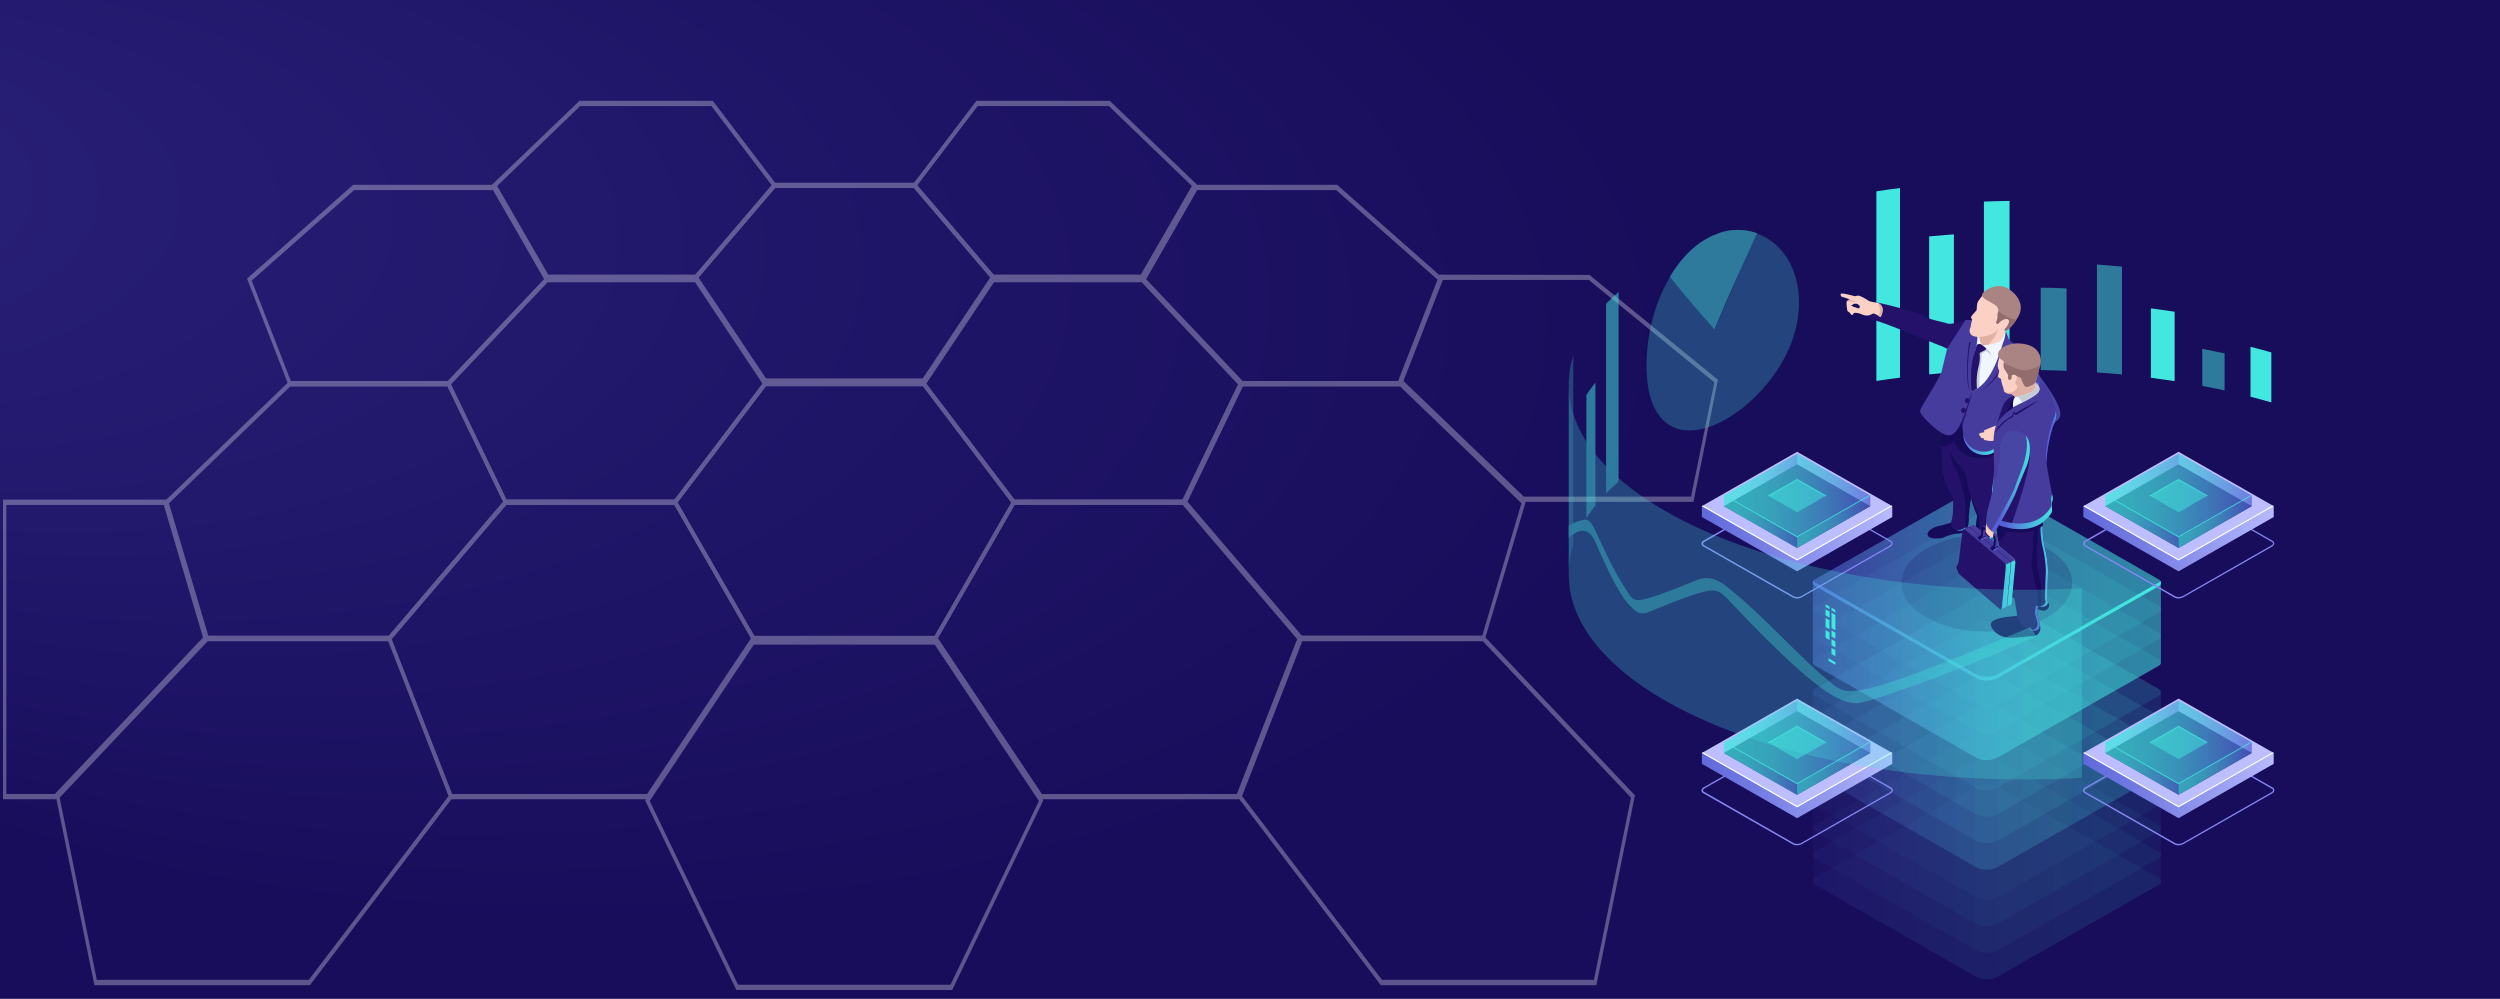 <svg xmlns="http://www.w3.org/2000/svg" xmlns:xlink="http://www.w3.org/1999/xlink" viewBox="0 0 600 239.7"><rect x="0" y="0" width="600" height="239.7" fill="#808080" stroke="none"/><defs><style>.cls-1{isolation:isolate;}.cls-2{fill:url(#Áåçûìÿííûé_ãðàäèåíò_25);}.cls-3{opacity:0.3;}.cls-3,.cls-4{mix-blend-mode:overlay;}.cls-5{fill:#fff;}.cls-6,.cls-60,.cls-7,.cls-82{fill:#42e8e0;}.cls-24,.cls-54,.cls-55,.cls-56,.cls-57,.cls-58,.cls-59,.cls-62,.cls-63,.cls-64,.cls-65,.cls-66,.cls-67,.cls-69,.cls-7,.cls-70,.cls-71,.cls-72,.cls-73,.cls-74,.cls-76,.cls-77,.cls-78,.cls-79,.cls-8,.cls-80,.cls-81{opacity:0.5;}.cls-14,.cls-19,.cls-9{opacity:0.11;}.cls-10{fill:url(#Áåçûìÿííûé_ãðàäèåíò_22);}.cls-11{fill:url(#Áåçûìÿííûé_ãðàäèåíò_22-2);}.cls-12{fill:url(#Áåçûìÿííûé_ãðàäèåíò_22-3);}.cls-13{fill:url(#Áåçûìÿííûé_ãðàäèåíò_22-4);}.cls-14{fill:url(#Áåçûìÿííûé_ãðàäèåíò_22-5);}.cls-15{fill:url(#Áåçûìÿííûé_ãðàäèåíò_22-6);}.cls-16{fill:url(#Áåçûìÿííûé_ãðàäèåíò_22-7);}.cls-17{fill:url(#Áåçûìÿííûé_ãðàäèåíò_22-8);}.cls-18{fill:url(#Áåçûìÿííûé_ãðàäèåíò_22-9);}.cls-19{fill:url(#Áåçûìÿííûé_ãðàäèåíò_22-10);}.cls-20{fill:url(#Áåçûìÿííûé_ãðàäèåíò_22-11);}.cls-21{fill:url(#Áåçûìÿííûé_ãðàäèåíò_22-12);}.cls-22{fill:url(#Áåçûìÿííûé_ãðàäèåíò_22-13);}.cls-23{fill:url(#Áåçûìÿííûé_ãðàäèåíò_22-14);}.cls-24{fill:url(#Áåçûìÿííûé_ãðàäèåíò_22-15);}.cls-25{fill:url(#Áåçûìÿííûé_ãðàäèåíò_22-17);}.cls-26{fill:#180d5b;opacity:0.2;}.cls-27{fill:#160a5b;}.cls-28{fill:#24126a;}.cls-29{fill:url(#Áåçûìÿííûé_ãðàäèåíò_22-18);}.cls-30{fill:url(#Áåçûìÿííûé_ãðàäèåíò_22-19);}.cls-31{fill:#4846a5;}.cls-32{fill:#fcd1c5;}.cls-33{fill:#453c9e;}.cls-34{fill:url(#Áåçûìÿííûé_ãðàäèåíò_22-20);}.cls-35{fill:#f0f6ff;}.cls-36{fill:#aa8383;}.cls-37{fill:#c4ccd6;}.cls-38{fill:#e2b1a6;}.cls-39{fill:#1b2b3a;}.cls-40{fill:#936d6d;}.cls-41{fill:url(#Áåçûìÿííûé_ãðàäèåíò_22-21);}.cls-42{fill:url(#Áåçûìÿííûé_ãðàäèåíò_22-22);}.cls-43{fill:url(#Áåçûìÿííûé_ãðàäèåíò_22-23);}.cls-44{fill:url(#Áåçûìÿííûé_ãðàäèåíò_22-24);}.cls-45{fill:url(#Áåçûìÿííûé_ãðàäèåíò_22-25);}.cls-46{fill:url(#Áåçûìÿííûé_ãðàäèåíò_22-26);}.cls-47{fill:#722318;}.cls-48{fill:url(#Áåçûìÿííûé_ãðàäèåíò_22-27);}.cls-49{fill:url(#Áåçûìÿííûé_ãðàäèåíò_22-28);}.cls-50{fill:#8686f2;mix-blend-mode:lighten;}.cls-51{fill:url(#Áåçûìÿííûé_ãðàäèåíò_18);}.cls-52{fill:#bcbeff;}.cls-53{fill:#0f054c;}.cls-54{fill:url(#Áåçûìÿííûé_ãðàäèåíò_254);}.cls-55{fill:url(#Áåçûìÿííûé_ãðàäèåíò_254-2);}.cls-56{fill:url(#Áåçûìÿííûé_ãðàäèåíò_254-3);}.cls-57{fill:url(#Áåçûìÿííûé_ãðàäèåíò_254-4);}.cls-58{fill:url(#Áåçûìÿííûé_ãðàäèåíò_254-5);}.cls-59{fill:url(#Áåçûìÿííûé_ãðàäèåíò_254-6);}.cls-60{opacity:0.8;}.cls-61{fill:url(#Áåçûìÿííûé_ãðàäèåíò_18-2);}.cls-62{fill:url(#Áåçûìÿííûé_ãðàäèåíò_254-7);}.cls-63{fill:url(#Áåçûìÿííûé_ãðàäèåíò_254-8);}.cls-64{fill:url(#Áåçûìÿííûé_ãðàäèåíò_254-9);}.cls-65{fill:url(#Áåçûìÿííûé_ãðàäèåíò_254-10);}.cls-66{fill:url(#Áåçûìÿííûé_ãðàäèåíò_254-11);}.cls-67{fill:url(#Áåçûìÿííûé_ãðàäèåíò_254-12);}.cls-68{fill:url(#Áåçûìÿííûé_ãðàäèåíò_18-3);}.cls-69{fill:url(#Áåçûìÿííûé_ãðàäèåíò_254-13);}.cls-70{fill:url(#Áåçûìÿííûé_ãðàäèåíò_254-14);}.cls-71{fill:url(#Áåçûìÿííûé_ãðàäèåíò_254-15);}.cls-72{fill:url(#Áåçûìÿííûé_ãðàäèåíò_254-16);}.cls-73{fill:url(#Áåçûìÿííûé_ãðàäèåíò_254-17);}.cls-74{fill:url(#Áåçûìÿííûé_ãðàäèåíò_254-18);}.cls-75{fill:url(#Áåçûìÿííûé_ãðàäèåíò_18-4);}.cls-76{fill:url(#Áåçûìÿííûé_ãðàäèåíò_254-19);}.cls-77{fill:url(#Áåçûìÿííûé_ãðàäèåíò_254-20);}.cls-78{fill:url(#Áåçûìÿííûé_ãðàäèåíò_254-21);}.cls-79{fill:url(#Áåçûìÿííûé_ãðàäèåíò_254-22);}.cls-80{fill:url(#Áåçûìÿííûé_ãðàäèåíò_254-23);}.cls-81{fill:url(#Áåçûìÿííûé_ãðàäèåíò_254-24);}.cls-82{opacity:0.5;}</style><radialGradient id="Áåçûìÿííûé_ãðàäèåíò_25" cx="141.01" cy="153" fx="-109.054" fy="64.79" r="265.17" gradientTransform="scale(1 0.53)" gradientUnits="userSpaceOnUse"><stop offset="0" stop-color="#2b237c"/><stop offset="1" stop-color="#180d5b"/></radialGradient><linearGradient id="Áåçûìÿííûé_ãðàäèåíò_22" x1="435.07" y1="211.56" x2="518.62" y2="211.56" gradientUnits="userSpaceOnUse"><stop offset="0" stop-color="#5761d7"/><stop offset="0.07" stop-color="#5472d8"/><stop offset="0.28" stop-color="#4e9cdb"/><stop offset="0.48" stop-color="#49bddd"/><stop offset="0.67" stop-color="#45d5df"/><stop offset="0.85" stop-color="#43e3e0"/><stop offset="1" stop-color="#42e8e0"/></linearGradient><linearGradient id="Áåçûìÿííûé_ãðàäèåíò_22-2" x1="435.07" y1="205.2" x2="518.62" y2="205.2" xlink:href="#Áåçûìÿííûé_ãðàäèåíò_22"/><linearGradient id="Áåçûìÿííûé_ãðàäèåíò_22-3" x1="435.07" y1="198.85" x2="518.62" y2="198.85" xlink:href="#Áåçûìÿííûé_ãðàäèåíò_22"/><linearGradient id="Áåçûìÿííûé_ãðàäèåíò_22-4" x1="435.07" y1="192.49" x2="518.62" y2="192.49" xlink:href="#Áåçûìÿííûé_ãðàäèåíò_22"/><linearGradient id="Áåçûìÿííûé_ãðàäèåíò_22-5" x1="435.07" y1="202.02" x2="518.62" y2="202.02" xlink:href="#Áåçûìÿííûé_ãðàäèåíò_22"/><linearGradient id="Áåçûìÿííûé_ãðàäèåíò_22-6" x1="435.07" y1="185.27" x2="518.62" y2="185.27" xlink:href="#Áåçûìÿííûé_ãðàäèåíò_22"/><linearGradient id="Áåçûìÿííûé_ãðàäèåíò_22-7" x1="435.07" y1="178.91" x2="518.62" y2="178.91" xlink:href="#Áåçûìÿííûé_ãðàäèåíò_22"/><linearGradient id="Áåçûìÿííûé_ãðàäèåíò_22-8" x1="435.07" y1="172.56" x2="518.62" y2="172.56" xlink:href="#Áåçûìÿííûé_ãðàäèåíò_22"/><linearGradient id="Áåçûìÿííûé_ãðàäèåíò_22-9" x1="435.07" y1="166.2" x2="518.62" y2="166.2" xlink:href="#Áåçûìÿííûé_ãðàäèåíò_22"/><linearGradient id="Áåçûìÿííûé_ãðàäèåíò_22-10" x1="435.07" y1="175.74" x2="518.62" y2="175.74" xlink:href="#Áåçûìÿííûé_ãðàäèåíò_22"/><linearGradient id="Áåçûìÿííûé_ãðàäèåíò_22-11" x1="435.07" y1="158.98" x2="518.62" y2="158.98" xlink:href="#Áåçûìÿííûé_ãðàäèåíò_22"/><linearGradient id="Áåçûìÿííûé_ãðàäèåíò_22-12" x1="435.07" y1="152.63" x2="518.62" y2="152.63" xlink:href="#Áåçûìÿííûé_ãðàäèåíò_22"/><linearGradient id="Áåçûìÿííûé_ãðàäèåíò_22-13" x1="435.07" y1="146.27" x2="518.62" y2="146.27" xlink:href="#Áåçûìÿííûé_ãðàäèåíò_22"/><linearGradient id="Áåçûìÿííûé_ãðàäèåíò_22-14" x1="435.07" y1="139.92" x2="518.62" y2="139.92" xlink:href="#Áåçûìÿííûé_ãðàäèåíò_22"/><linearGradient id="Áåçûìÿííûé_ãðàäèåíò_22-15" x1="435.07" y1="149.45" x2="518.62" y2="149.45" xlink:href="#Áåçûìÿííûé_ãðàäèåíò_22"/><linearGradient id="Áåçûìÿííûé_ãðàäèåíò_22-17" x1="435.07" y1="151.37" x2="518.62" y2="151.37" xlink:href="#Áåçûìÿííûé_ãðàäèåíò_22"/><linearGradient id="Áåçûìÿííûé_ãðàäèåíò_22-18" x1="469.28" y1="123.21" x2="472.9" y2="123.21" xlink:href="#Áåçûìÿííûé_ãðàäèåíò_22"/><linearGradient id="Áåçûìÿííûé_ãðàäèåíò_22-19" x1="471.13" y1="115.35" x2="480.18" y2="115.35" xlink:href="#Áåçûìÿííûé_ãðàäèåíò_22"/><linearGradient id="Áåçûìÿííûé_ãðàäèåíò_22-20" x1="471.17" y1="106.53" x2="480.98" y2="106.53" xlink:href="#Áåçûìÿííûé_ãðàäèåíò_22"/><linearGradient id="Áåçûìÿííûé_ãðàäèåíò_22-21" x1="487.77" y1="197.92" x2="493.71" y2="197.92" gradientTransform="matrix(1, -0.09, 0.09, 1, -17.45, -16.03)" xlink:href="#Áåçûìÿííûé_ãðàäèåíò_22"/><linearGradient id="Áåçûìÿííûé_ãðàäèåíò_22-22" x1="494.59" y1="152.04" x2="495.43" y2="152.04" gradientTransform="matrix(1, -0.09, 0.09, 1, -17.45, -16.03)" xlink:href="#Áåçûìÿííûé_ãðàäèåíò_22"/><linearGradient id="Áåçûìÿííûé_ãðàäèåíò_22-23" x1="482.01" y1="181.52" x2="496.3" y2="181.52" gradientTransform="matrix(1, -0.09, 0.09, 1, -17.45, -16.03)" xlink:href="#Áåçûìÿííûé_ãðàäèåíò_22"/><linearGradient id="Áåçûìÿííûé_ãðàäèåíò_22-24" x1="495.55" y1="164.8" x2="498.92" y2="164.8" gradientTransform="matrix(1, -0.09, 0.09, 1, -17.45, -16.03)" xlink:href="#Áåçûìÿííûé_ãðàäèåíò_22"/><linearGradient id="Áåçûìÿííûé_ãðàäèåíò_22-25" x1="474.48" y1="194.73" x2="486.04" y2="194.73" gradientTransform="matrix(1, -0.09, 0.09, 1, -17.45, -16.03)" xlink:href="#Áåçûìÿííûé_ãðàäèåíò_22"/><linearGradient id="Áåçûìÿííûé_ãðàäèåíò_22-26" x1="480.97" y1="190.6" x2="482.44" y2="190.6" gradientTransform="matrix(1, -0.09, 0.09, 1, -17.45, -16.03)" xlink:href="#Áåçûìÿííûé_ãðàäèåíò_22"/><linearGradient id="Áåçûìÿííûé_ãðàäèåíò_22-27" x1="478.18" y1="187.84" x2="479.65" y2="187.84" gradientTransform="matrix(1, -0.09, 0.09, 1, -17.45, -16.03)" xlink:href="#Áåçûìÿííûé_ãðàäèåíò_22"/><linearGradient id="Áåçûìÿííûé_ãðàäèåíò_22-28" x1="481" y1="175.26" x2="491.91" y2="175.26" gradientTransform="matrix(1, -0.09, 0.09, 1, -17.45, -16.03)" xlink:href="#Áåçûìÿííûé_ãðàäèåíò_22"/><linearGradient id="Áåçûìÿííûé_ãðàäèåíò_18" x1="397.16" y1="129.29" x2="455.7" y2="129.29" gradientUnits="userSpaceOnUse"><stop offset="0" stop-color="#5761d7"/><stop offset="0.16" stop-color="#5e67da"/><stop offset="0.41" stop-color="#727ae2"/><stop offset="0.69" stop-color="#9297ee"/><stop offset="1" stop-color="#bcbeff"/></linearGradient><linearGradient id="Áåçûìÿííûé_ãðàäèåíò_254" x1="413.73" y1="121.47" x2="448.86" y2="121.47" gradientUnits="userSpaceOnUse"><stop offset="0" stop-color="#42e8e0"/><stop offset="0.15" stop-color="#43e3e0"/><stop offset="0.33" stop-color="#45d5df"/><stop offset="0.52" stop-color="#49bddd"/><stop offset="0.72" stop-color="#4e9cdb"/><stop offset="0.93" stop-color="#5472d8"/><stop offset="1" stop-color="#5761d7"/></linearGradient><linearGradient id="Áåçûìÿííûé_ãðàäèåíò_254-2" x1="431.3" y1="115.19" x2="448.86" y2="115.19" xlink:href="#Áåçûìÿííûé_ãðàäèåíò_254"/><linearGradient id="Áåçûìÿííûé_ãðàäèåíò_254-3" x1="413.73" y1="115.19" x2="431.3" y2="115.19" xlink:href="#Áåçûìÿííûé_ãðàäèåíò_254"/><linearGradient id="Áåçûìÿííûé_ãðàäèåíò_254-4" x1="413.73" y1="118.94" x2="448.86" y2="118.94" xlink:href="#Áåçûìÿííûé_ãðàäèåíò_254"/><linearGradient id="Áåçûìÿííûé_ãðàäèåíò_254-5" x1="431.3" y1="125.22" x2="448.86" y2="125.22" xlink:href="#Áåçûìÿííûé_ãðàäèåíò_254"/><linearGradient id="Áåçûìÿííûé_ãðàäèåíò_254-6" x1="413.73" y1="125.22" x2="431.3" y2="125.22" xlink:href="#Áåçûìÿííûé_ãðàäèåíò_254"/><linearGradient id="Áåçûìÿííûé_ãðàäèåíò_18-2" x1="397.16" y1="188.53" x2="455.7" y2="188.53" xlink:href="#Áåçûìÿííûé_ãðàäèåíò_18"/><linearGradient id="Áåçûìÿííûé_ãðàäèåíò_254-7" x1="413.73" y1="180.71" x2="448.86" y2="180.71" xlink:href="#Áåçûìÿííûé_ãðàäèåíò_254"/><linearGradient id="Áåçûìÿííûé_ãðàäèåíò_254-8" x1="431.3" y1="174.43" x2="448.86" y2="174.43" xlink:href="#Áåçûìÿííûé_ãðàäèåíò_254"/><linearGradient id="Áåçûìÿííûé_ãðàäèåíò_254-9" x1="413.73" y1="174.43" x2="431.3" y2="174.43" xlink:href="#Áåçûìÿííûé_ãðàäèåíò_254"/><linearGradient id="Áåçûìÿííûé_ãðàäèåíò_254-10" x1="413.73" y1="178.18" x2="448.86" y2="178.18" xlink:href="#Áåçûìÿííûé_ãðàäèåíò_254"/><linearGradient id="Áåçûìÿííûé_ãðàäèåíò_254-11" x1="431.3" y1="184.46" x2="448.86" y2="184.46" xlink:href="#Áåçûìÿííûé_ãðàäèåíò_254"/><linearGradient id="Áåçûìÿííûé_ãðàäèåíò_254-12" x1="413.73" y1="184.46" x2="431.3" y2="184.46" xlink:href="#Áåçûìÿííûé_ãðàäèåíò_254"/><linearGradient id="Áåçûìÿííûé_ãðàäèåíò_18-3" x1="488.72" y1="129.29" x2="547.26" y2="129.29" xlink:href="#Áåçûìÿííûé_ãðàäèåíò_18"/><linearGradient id="Áåçûìÿííûé_ãðàäèåíò_254-13" x1="505.28" y1="121.47" x2="540.42" y2="121.47" xlink:href="#Áåçûìÿííûé_ãðàäèåíò_254"/><linearGradient id="Áåçûìÿííûé_ãðàäèåíò_254-14" x1="522.85" y1="115.19" x2="540.42" y2="115.19" xlink:href="#Áåçûìÿííûé_ãðàäèåíò_254"/><linearGradient id="Áåçûìÿííûé_ãðàäèåíò_254-15" x1="505.28" y1="115.19" x2="522.85" y2="115.19" xlink:href="#Áåçûìÿííûé_ãðàäèåíò_254"/><linearGradient id="Áåçûìÿííûé_ãðàäèåíò_254-16" x1="505.28" y1="118.94" x2="540.42" y2="118.94" xlink:href="#Áåçûìÿííûé_ãðàäèåíò_254"/><linearGradient id="Áåçûìÿííûé_ãðàäèåíò_254-17" x1="522.85" y1="125.22" x2="540.42" y2="125.22" xlink:href="#Áåçûìÿííûé_ãðàäèåíò_254"/><linearGradient id="Áåçûìÿííûé_ãðàäèåíò_254-18" x1="505.28" y1="125.22" x2="522.85" y2="125.22" xlink:href="#Áåçûìÿííûé_ãðàäèåíò_254"/><linearGradient id="Áåçûìÿííûé_ãðàäèåíò_18-4" x1="488.72" y1="188.53" x2="547.26" y2="188.53" xlink:href="#Áåçûìÿííûé_ãðàäèåíò_18"/><linearGradient id="Áåçûìÿííûé_ãðàäèåíò_254-19" x1="505.28" y1="180.71" x2="540.42" y2="180.71" xlink:href="#Áåçûìÿííûé_ãðàäèåíò_254"/><linearGradient id="Áåçûìÿííûé_ãðàäèåíò_254-20" x1="522.85" y1="174.43" x2="540.42" y2="174.43" xlink:href="#Áåçûìÿííûé_ãðàäèåíò_254"/><linearGradient id="Áåçûìÿííûé_ãðàäèåíò_254-21" x1="505.28" y1="174.43" x2="522.85" y2="174.43" xlink:href="#Áåçûìÿííûé_ãðàäèåíò_254"/><linearGradient id="Áåçûìÿííûé_ãðàäèåíò_254-22" x1="505.28" y1="178.18" x2="540.42" y2="178.18" xlink:href="#Áåçûìÿííûé_ãðàäèåíò_254"/><linearGradient id="Áåçûìÿííûé_ãðàäèåíò_254-23" x1="522.85" y1="184.46" x2="540.42" y2="184.46" xlink:href="#Áåçûìÿííûé_ãðàäèåíò_254"/><linearGradient id="Áåçûìÿííûé_ãðàäèåíò_254-24" x1="505.28" y1="184.46" x2="522.85" y2="184.46" xlink:href="#Áåçûìÿííûé_ãðàäèåíò_254"/></defs><title>Asset 2</title><g class="cls-1"><g id="Layer_2" data-name="Layer 2"><g id="Ñëîé_1" data-name="Ñëîé 1"><rect class="cls-2" width="600" height="239.7"/><g class="cls-3"><g class="cls-4"><path class="cls-5" d="M13.41,191.83H.72V119.9h39.1l9.92,33.56ZM1.52,190.56H13.16L48.72,153,39.3,121.18H1.52Z"/></g><g class="cls-4"><path class="cls-5" d="M93.52,153.87h-44l-10-33.58L69.47,91.45h38.3l14.08,29.22-.33.38ZM50,152.6H93.26l27.46-32.19L107.37,92.72H69.69L40.55,120.79Z"/></g><g class="cls-4"><path class="cls-5" d="M74.39,236.44H22.65l-.09-.44-9.2-45.07L49.62,152.6h44l15.08,38.73-.26.35Zm-51.15-1.27H74.1l33.55-44.11L93.16,153.87H49.86L14.31,191.45Z"/></g><g class="cls-4"><path class="cls-5" d="M155.62,191.83H108.06L93,153.07l.3-.35,28-32.82h40.94l.12.21,19.06,33.16Zm-47.11-1.27H155.3l24.94-37.36-18.41-32H121.52L94,153.4Z"/></g><g class="cls-4"><path class="cls-5" d="M224.64,153.87h-44l-.11-.21-19.08-33.18.32-.43,21.75-28.6h38.28l22.06,29ZM181,152.6h43.3l18.4-32-21.2-27.88H183.8L162.6,120.6Z"/></g><g class="cls-4"><path class="cls-5" d="M228.53,237.6H176.72l-21.88-45.5.26-.39,25.51-38.27h44l.12.17,25.65,38.49Zm-51.41-1.27h51l21.22-44.09-25-37.53H180.93l-25,37.53Z"/></g><g class="cls-4"><path class="cls-5" d="M221.77,92.09H183.52L166.4,66.48l19.33-22.63h33.85l.1.13,19.22,22.5Zm-37.93-1.27h37.61l16.2-24.22L219.31,45.12H186L167.65,66.6Z"/></g><g class="cls-4"><path class="cls-5" d="M284.17,121.18h-41L221.11,92.12l17.13-25.66h35.95l.11.11,24,25.36Zm-40.68-1.28h40.28l13.35-27.66L274,67.74H238.56L222.32,92.06Z"/></g><g class="cls-4"><path class="cls-5" d="M274.15,67.18H238.21L218.86,44.52l15.48-20.33h32l.1.09L287.3,44.34Zm-35.67-1.27h35.31l12.26-21.28L266.13,25.46h-31.5l-14.47,19Z"/></g><g class="cls-4"><path class="cls-5" d="M297.29,191.83H249.73L224,153.27l19.18-33.37h40.94l28.28,33.17Zm-47.24-1.27h46.79l14.48-37.16-27.48-32.22H243.53l-18.42,32Z"/></g><g class="cls-4"><path class="cls-5" d="M356.24,153.87h-44l-.11-.12-28.24-33.08,14.06-29.22h38.3l.1.09,29.87,28.75Zm-43.77-1.27h43.26l9.42-31.81L336,92.72H298.31L285,120.41Z"/></g><g class="cls-4"><path class="cls-5" d="M406.43,120.45h-41l-.1-.09-29.86-28.7,10-25.75,36,.07,30.84,25.16-.11.51Zm-40.73-1.27h40.15l5.59-27.41L381.3,67.18H346l-9.37,24.06Z"/></g><g class="cls-4"><path class="cls-5" d="M336.33,92.72H298l-.1-.1-24-25.4L287,44.35h33.91l25.49,22.52Zm-38.09-1.27h37.64l9.37-24.12L320.68,45.62H287.33L275.07,67Z"/></g><g class="cls-4"><path class="cls-5" d="M383.13,236.44H331.39l-.11-.15-34.23-45,15.06-38.73h44l.1.11,36.18,38.22Zm-51.45-1.27h50.86l8.9-43.72-35.58-37.58h-43.3L298.1,191.06Z"/></g><g class="cls-4"><path class="cls-5" d="M167.15,67.18H131.22L118.07,44.34l21-20.15h32l15.47,20.33Zm-35.58-1.27h35.32l18.32-21.45-14.47-19h-31.5L119.32,44.63Z"/></g><g class="cls-4"><path class="cls-5" d="M162.16,121.18h-41l-14.1-29.25,24.08-25.47h36l17.12,25.66Zm-40.58-1.28h40.28L183,92.06,166.81,67.74H131.42l-23.17,24.5Z"/></g><g class="cls-4"><path class="cls-5" d="M107.69,92.72H69.36L59.29,66.87,84.76,44.35h33.91l.12.21,13,22.66ZM69.81,91.45h37.64L130.59,67,118.32,45.62H85L60.41,67.33Z"/></g></g><path class="cls-6" d="M540.12,83.23q2.55.64,5,1.35v12q-2.45-.72-5-1.36v-12Z"/><path class="cls-7" d="M528.54,83.73q2.72.51,5.36,1.09V93.7c-1.76-.38-3.55-.75-5.36-1.09V83.73Z"/><path class="cls-6" d="M516.22,74c1.92.25,3.81.52,5.69.81V91.47c-1.88-.29-3.77-.56-5.69-.81V74Z"/><path class="cls-7" d="M503.27,63.49q3,.21,6,.5V89.87c-2-.19-4-.35-6-.5V63.49Z"/><path class="cls-7" d="M489.77,69.05q3.14,0,6.21.17V89q-3.08-.14-6.21-.18V69.05Z"/><path class="cls-6" d="M476.14,48.38q3.06-.12,6.15-.17V88.79q-3.09,0-6.15.17V48.38Z"/><path class="cls-6" d="M463,56.73c2-.18,3.94-.35,5.93-.49V89.36q-3,.21-5.93.49V56.73Z"/><path class="cls-6" d="M450.33,45.92c1.87-.29,3.76-.55,5.67-.8V90.63c-1.91.25-3.8.51-5.67.8V45.92Z"/><g class="cls-8"><g class="cls-9"><path class="cls-10" d="M480.07,189a6.47,6.47,0,0,0-6.4,0l-38.15,21.73a.88.88,0,0,0,0,1.54l38.47,22a5.7,5.7,0,0,0,5.65,0l38.53-21.94a.88.88,0,0,0,0-1.54Z"/></g><g class="cls-9"><path class="cls-11" d="M480.07,182.64a6.49,6.49,0,0,0-6.4,0l-38.15,21.73a.89.89,0,0,0,0,1.55l38.47,22a5.75,5.75,0,0,0,5.65,0l38.53-21.94a.89.89,0,0,0,0-1.55Z"/></g><g class="cls-9"><path class="cls-12" d="M480.07,176.28a6.47,6.47,0,0,0-6.4,0L435.52,198a.88.88,0,0,0,0,1.54l38.47,22a5.7,5.7,0,0,0,5.65,0l38.53-21.94a.88.88,0,0,0,0-1.54Z"/></g><g class="cls-9"><path class="cls-13" d="M480.07,169.93a6.47,6.47,0,0,0-6.4,0l-38.15,21.72a.89.89,0,0,0,0,1.55l38.47,22a5.75,5.75,0,0,0,5.65,0l38.53-21.94a.89.89,0,0,0,0-1.55Z"/></g><path class="cls-14" d="M518.17,191.67l-38.1-21.74a6.47,6.47,0,0,0-6.4,0l-38.15,21.72a.88.88,0,0,0-.45.77v19.07a.88.88,0,0,0,.45.77l38.47,22a5.7,5.7,0,0,0,5.65,0l38.53-21.94a.88.88,0,0,0,.45-.77V192.45h0A.9.9,0,0,0,518.17,191.67Z"/></g><g class="cls-9"><path class="cls-15" d="M480.07,162.7a6.47,6.47,0,0,0-6.4,0l-38.15,21.73a.88.88,0,0,0,0,1.54l38.47,22a5.7,5.7,0,0,0,5.65,0L518.17,186a.88.88,0,0,0,0-1.54Z"/></g><g class="cls-9"><path class="cls-16" d="M480.07,156.35a6.47,6.47,0,0,0-6.4,0l-38.15,21.72a.89.89,0,0,0,0,1.55l38.47,22a5.7,5.7,0,0,0,5.65,0l38.53-21.94a.88.88,0,0,0,0-1.54Z"/></g><g class="cls-9"><path class="cls-17" d="M480.07,150a6.47,6.47,0,0,0-6.4,0l-38.15,21.73a.88.88,0,0,0,0,1.54l38.47,22a5.7,5.7,0,0,0,5.65,0l38.53-21.94a.88.88,0,0,0,0-1.54Z"/></g><g class="cls-9"><path class="cls-18" d="M480.07,143.64a6.47,6.47,0,0,0-6.4,0l-38.15,21.73a.88.88,0,0,0,0,1.54l38.47,22a5.7,5.7,0,0,0,5.65,0l38.53-21.94a.88.88,0,0,0,0-1.54Z"/></g><path class="cls-19" d="M518.17,165.39l-38.1-21.75a6.47,6.47,0,0,0-6.4,0l-38.15,21.73a.88.88,0,0,0-.45.77V185.2a.88.88,0,0,0,.45.77l38.47,22a5.7,5.7,0,0,0,5.65,0L518.17,186a.88.88,0,0,0,.45-.77V166.16h0A.88.88,0,0,0,518.17,165.39Z"/><g class="cls-9"><path class="cls-20" d="M480.07,136.42a6.47,6.47,0,0,0-6.4,0l-38.15,21.73a.88.88,0,0,0,0,1.54l38.47,22a5.7,5.7,0,0,0,5.65,0l38.53-21.94a.88.88,0,0,0,0-1.54Z"/></g><g class="cls-9"><path class="cls-21" d="M480.07,130.06a6.47,6.47,0,0,0-6.4,0l-38.15,21.73a.88.88,0,0,0,0,1.54l38.47,22a5.7,5.7,0,0,0,5.65,0l38.53-21.94a.88.88,0,0,0,0-1.54Z"/></g><g class="cls-9"><path class="cls-22" d="M480.07,123.71a6.49,6.49,0,0,0-6.4,0l-38.15,21.73a.88.88,0,0,0,0,1.54l38.47,22a5.7,5.7,0,0,0,5.65,0L518.17,147a.89.89,0,0,0,0-1.55Z"/></g><g class="cls-9"><path class="cls-23" d="M480.07,117.35a6.47,6.47,0,0,0-6.4,0l-38.15,21.73a.88.88,0,0,0,0,1.54l38.47,22a5.7,5.7,0,0,0,5.65,0l38.53-21.94a.88.88,0,0,0,0-1.54Z"/></g><path class="cls-24" d="M518.17,139.1l-38.1-21.75a6.47,6.47,0,0,0-6.4,0l-38.15,21.73a.88.88,0,0,0-.45.77v19.06a.88.88,0,0,0,.45.77l38.47,22a5.7,5.7,0,0,0,5.65,0l38.53-21.94a.88.88,0,0,0,.45-.77V139.87h0A.88.88,0,0,0,518.17,139.1Z"/><g class="cls-9"><path class="cls-23" d="M480.07,117.35a6.47,6.47,0,0,0-6.4,0l-38.15,21.73a.88.88,0,0,0,0,1.54l38.47,22a5.7,5.7,0,0,0,5.65,0l38.53-21.94a.88.88,0,0,0,0-1.54Z"/></g><path class="cls-25" d="M518.17,139.76,479.64,161.7a5.7,5.7,0,0,1-5.65,0l-38.47-22a.81.81,0,0,1-.33-.33.89.89,0,0,0,.33,1.21l38.47,22a5.7,5.7,0,0,0,5.65,0l38.53-21.94a.89.89,0,0,0,.33-1.21A1,1,0,0,1,518.17,139.76Z"/><polygon class="cls-6" points="439.56 146.48 440.5 147.02 440.5 146.39 439.56 145.85 439.56 146.48"/><polygon class="cls-6" points="439.56 150.73 440.5 151.27 440.5 147.59 439.56 147.05 439.56 150.73"/><polygon class="cls-6" points="439.56 152.76 440.5 153.3 440.5 151.84 439.56 151.3 439.56 152.76"/><polygon class="cls-6" points="439.56 154.86 440.5 155.41 440.5 153.95 439.56 153.41 439.56 154.86"/><polygon class="cls-6" points="438.14 147.7 439.09 148.24 439.09 146.78 438.14 146.24 438.14 147.7"/><polygon class="cls-6" points="438.14 150.49 439.09 151.03 439.09 148.89 438.14 148.35 438.14 150.49"/><polygon class="cls-6" points="438.14 153.06 439.09 153.6 439.09 151.76 438.14 151.22 438.14 153.06"/><polygon class="cls-6" points="439.56 156.97 440.5 157.51 440.5 156.05 439.56 155.51 439.56 156.97"/><polygon class="cls-6" points="438.14 145.67 439.09 146.21 439.09 145.58 438.14 145.04 438.14 145.67"/><polygon class="cls-6" points="438.85 158.61 440.5 159.56 440.5 158.94 438.85 158 438.85 158.61"/><ellipse class="cls-26" cx="476.84" cy="139.92" rx="20.48" ry="11.69"/><path class="cls-27" d="M477,130.28l0,.18.05-.12a2.54,2.54,0,0,1,0,1.42,11,11,0,0,1-1.1,1.71c-.5.66-1.31,2-1.53,2.29a5.26,5.26,0,0,1-3,1.45c-1.55.15-1.94-.72-1.82-1.2a10.6,10.6,0,0,1,1.87-2.75,13.34,13.34,0,0,0,1.6-2.34Z"/><path class="cls-27" d="M472.3,126.13a7.1,7.1,0,0,1-.05,1.38c-.11.41-2.38.53-3.19.64a11.72,11.72,0,0,0-2.65.88c-.44.21-3.39.52-3.75-.55s1.48-2,2.72-2.26,3.29-.91,3.29-.91Z"/><path class="cls-28" d="M480.18,106.71a27,27,0,0,1-.85,6.54,25.23,25.23,0,0,0-.81,6.46s1,4.29.11,7.23a11,11,0,0,1-1.57,3.75,2.58,2.58,0,0,1-3.95.23,34.93,34.93,0,0,0,1.41-7.23,21.89,21.89,0,0,1-1.5-4.46s-.32,3.34-.51,4.69a5.86,5.86,0,0,1-.34,2.78c-.53.8-2.94,1-3.71-.35s.64-.72.21-7.12a14.49,14.49,0,0,1-2.53-7.76c-.32-5-.29-7,0-8s5.2-4.51,5.2-4.51l2.77,3.5Z"/><path class="cls-29" d="M472.9,120.47a14.25,14.25,0,0,1-.34-1.4s-.32,3.34-.51,4.69a5.86,5.86,0,0,1-.34,2.78,2.49,2.49,0,0,1-2.43.56,2.6,2.6,0,0,0,2.89-.4,5.86,5.86,0,0,0,.34-2.78C472.63,123.1,472.79,121.56,472.9,120.47Z"/><path class="cls-30" d="M480.18,106.71l-6.07-4.26L471.34,99l-.21.16,2.52,3.18,6.07,4.26a27,27,0,0,1-.85,6.54,25.57,25.57,0,0,0-.82,6.46s1,4.29.12,7.22a10.86,10.86,0,0,1-1.58,3.76,2.71,2.71,0,0,1-2.58,1,2.61,2.61,0,0,0,3.05-.83,11,11,0,0,0,1.57-3.75c.86-2.94-.11-7.23-.11-7.23a25.23,25.23,0,0,1,.81-6.46A27,27,0,0,0,480.18,106.71Z"/><path class="cls-27" d="M469.24,112.32c-.8-.95-1.25-3.92-1.25-3.92a14.17,14.17,0,0,0,2.14,3.23,5.94,5.94,0,0,1,1.83,3.13c.16.95,1.06,4.47,1.06,4.47s-.32,3.34-.51,4.69a5.86,5.86,0,0,1-.34,2.78,1.22,1.22,0,0,1-.52.41s.13-4.42,0-6.28S470,113.27,469.24,112.32Z"/><path class="cls-31" d="M487.56,86.42s2.12,4.1,2.34,4.41,4.18,5.32,4.56,8.21a2.07,2.07,0,0,1-1.07,2.1c-1.36,1-8.25,5.32-8.68,5.38a4.14,4.14,0,0,1-3-3.84s5.4-2.49,6.57-3.73a37.27,37.27,0,0,0-3.13-4.52,2.37,2.37,0,0,1-.49-1.29,7,7,0,0,1,2.3-6.15Z"/><path class="cls-28" d="M471.72,76.83s-3.28,1.2-4.4.79-3.87-.76-5.76-1.8-10.13-3.15-11.35-3.23c0,0,0,0,.18.14a1.52,1.52,0,0,1,1.28,1.1,3,3,0,0,1-.42,2.17c-.14.08-.22-.26-1-.62a3.19,3.19,0,0,0-1.28-.33l-.3.37-.18.28a1.85,1.85,0,0,0,1.45,1.22c1.05.08,7.83,2.88,8.26,3s6.12,2.55,7.19,2.93a12.76,12.76,0,0,1,1.9.86s3.32-2.19,3.43-2.19S471.72,76.83,471.72,76.83Z"/><path class="cls-32" d="M442.07,71.23c.13,0,1.85.6,1.85.6s-.68.35-.75.65a10.16,10.16,0,0,0,.21,2.13,2.06,2.06,0,0,0,.52.4c.11.07.37.66.62.58a.56.56,0,0,0,.32-.37l.25-.14a4.5,4.5,0,0,1,1.69.34,2.91,2.91,0,0,0,1.71.28,8.93,8.93,0,0,0,1.06-.46,2.73,2.73,0,0,1,.66.18c.23.12,1,.62,1.09.66s1.64-2.93-1.09-3.49a6.81,6.81,0,0,1-1.63-.33,12.75,12.75,0,0,0-2.39-1.3,3.2,3.2,0,0,0-1,.14s-3.09-.87-3.35-.6S441.93,71.2,442.07,71.23Zm2.23,2a.83.83,0,0,0,.63-.37.41.41,0,0,0,.47,0s.43.13.43.13l.43.34c.24.17-.08.68-.08.68a1.54,1.54,0,0,1-.73-.2,3.93,3.93,0,0,0-.59-.15A3.47,3.47,0,0,1,444.3,73.26Z"/><path class="cls-27" d="M466.14,103.46c.28-1,5.2-4.51,5.2-4.51l1.38,1.74,1.18,4.55,6.28,1.93h0s-.34,3.11-5.45,2.75-5.72-4.28-5.72-4.28-.56,1.28-3.08,1.62A13.63,13.63,0,0,1,466.14,103.46Z"/><path class="cls-33" d="M481.34,79.38l.87,2.19s4.16,3.56,5.35,4.85a24.82,24.82,0,0,0-2.44,8,27.35,27.35,0,0,0-2.48,2.24,41,41,0,0,0-2.49,5c-.47,1.08.83,4.32.83,4.32s-1.77,3.23-4.62,3.13a5.09,5.09,0,0,1-5.15-4.88,16.57,16.57,0,0,1-.25-3.5s-1.28,3.75-3.23,3.75-5-3.26-5-3.26-2.08-1.87-1.89-2.71,4.9-8.14,5.16-9.34,1.31-5.51,1.31-5.51l4.43-6.89,2.7.13Z"/><path class="cls-34" d="M476.24,108.4a5,5,0,0,1-5.07-4.51c0,.13,0,.26,0,.4a5.09,5.09,0,0,0,5.15,4.88c2.85.1,4.62-3.13,4.62-3.13l-.22-.6C480.35,106.11,478.7,108.49,476.24,108.4Z"/><path class="cls-35" d="M481.34,79.38a7.51,7.51,0,0,1-.5,2.6c-.52,1.3-2.23,8.61-6.1,11.11l-1.49.93V89.37a17.6,17.6,0,0,1,.69-4.68,13.3,13.3,0,0,0,.64-4s1.09-.3,1.09-.28S481.34,79.38,481.34,79.38Z"/><path class="cls-32" d="M476.57,82.78s-.68.27-1-.17a3.18,3.18,0,0,1-.52-1.75s-1.83.09-2.19-.86a1.54,1.54,0,0,1,.09-1.49,7.07,7.07,0,0,1,.35-1.63l0-.25s-.37-.31-.2-.64,1.17-1.37,1.27-1.54,0-1.46.36-2.1a14.75,14.75,0,0,1,1.15-1.52s3.9-3,7,0-1.56,8.55-1.56,8.55a5.18,5.18,0,0,1-1.26,2.5C479.18,82.59,476.57,82.78,476.57,82.78Z"/><path class="cls-36" d="M479.43,75.44a.7.7,0,0,1,.05-.32,1.6,1.6,0,0,0-.63-1.9c-1.18-.84-3.24-1.6-3.18-2.44S479,67.84,481.41,69s4.67,4,3,6.94-3.1,3.48-3.1,3.48-.49-.1,0-.6,1.24-1.75.58-2.15-1.82.46-2,.65a1.56,1.56,0,0,0-.17.25.33.33,0,0,1-.42.13l-.05,0a.32.32,0,0,1-.17-.4l.29-.77a1.13,1.13,0,0,0,.06-.36Z"/><path class="cls-37" d="M476.67,83.62a4.56,4.56,0,0,1,1.38,1.78,6.33,6.33,0,0,0-1.45-1.14s-1,.48-1,.79a20.52,20.52,0,0,1-.33,3.24,35.59,35.59,0,0,0-.21,4.6l-.65.43-.31-1.58.12-3.35.6-3a12.07,12.07,0,0,1,.16-1.22C475,84.06,476.67,83.62,476.67,83.62Z"/><path class="cls-28" d="M476.67,83.62s-1-1-1.49-1.07a.85.85,0,0,0-.78.31c0,.06-.48,1.69-.48,1.69a20.12,20.12,0,0,0-.84,6.18,19.1,19.1,0,0,0,.17,3.29l1.23-.77a15.24,15.24,0,0,1,.34-5.13c.67-2.75.08-3.16.4-3.45S476.83,84,476.67,83.62Z"/><path class="cls-28" d="M482.64,96.67a40.3,40.3,0,0,0-2.46,5,1.48,1.48,0,0,0-.13.67l-.19.12-.62-.6s.56-2,1.45-4.46,4.43-3,4.43-3A27.35,27.35,0,0,0,482.64,96.67Z"/><path class="cls-32" d="M481.68,102.77a11.37,11.37,0,0,0-1.33-1.65s.08.41-.5.67-3.59,1.4-3.69,1.54,0,.3.2.34a4,4,0,0,1-.88.2c-.26,0-.6.32-.43.6s.32.25.32.25-.08.3.11.37a2.74,2.74,0,0,0,.63.08s-.09.31.16.43a9.54,9.54,0,0,0,1.47.25s1-.1,1.23-.1a15.91,15.91,0,0,0,2,.22,17.33,17.33,0,0,0,2.45-.79C483.64,105.08,481.68,102.77,481.68,102.77Z"/><path class="cls-28" d="M482.4,82.29l-.12,2-1.08.33.72.58s-2.9,6.54-6.61,8.6c0,0,3.54-1.24,6.89-8.54l-.46-.53.74-.32Z"/><path class="cls-28" d="M472.92,82.08s-1.32,6.66-.2,11.68c0,0-1.35-2.41-.13-11.68Z"/><path class="cls-38" d="M443.25,72.34a2.26,2.26,0,0,1,.67-.51s1.4.56,1.64.68C445.56,72.51,444.13,72.36,443.25,72.34Z"/><path class="cls-38" d="M451.3,76.08a5.8,5.8,0,0,1-.52-.31h0c.93-1.24-.09-3-.09-3C452.75,73.53,451.41,76.12,451.3,76.08Z"/><path class="cls-38" d="M483.46,105.18a16.87,16.87,0,0,1-1.84.64,9.65,9.65,0,0,1-.36-2.4c.1-.61.36-.75.36-.75l.06.1S483.64,105.08,483.46,105.18Z"/><path class="cls-31" d="M481.68,102.68a2.09,2.09,0,0,0,.4,1.85l.8.91h.81a8.05,8.05,0,0,0,.36-1.3Z"/><path class="cls-28" d="M474.07,84h0a38,38,0,0,0-.61,6.24,27.84,27.84,0,0,1,.11,3.49l-.24.22-.08,0a19.1,19.1,0,0,1-.17-3.29,20.12,20.12,0,0,1,.84-6.18S474,84.32,474.07,84Z"/><path class="cls-27" d="M473.81,131.43a4.1,4.1,0,0,1-.7-.51,34.93,34.93,0,0,0,1.41-7.23,21.89,21.89,0,0,1-1.5-4.46,34.29,34.29,0,0,1,2,5C475.59,126.52,473.81,131.43,473.81,131.43Z"/><path class="cls-38" d="M479.54,78.64h0Z"/><path class="cls-38" d="M479.54,78.64a6.72,6.72,0,0,1-1,2.51c-.69.79-1.22,1.55-1.22,1.55l-.73.08s-.68.27-1-.17a3.18,3.18,0,0,1-.52-1.75,10.19,10.19,0,0,0,3.41-.9A2.34,2.34,0,0,0,479.54,78.64Z"/><path class="cls-39" d="M480.43,101.14a2.25,2.25,0,0,1-.16.3s0-.22,0-.22l.11-.22A1.21,1.21,0,0,1,480.43,101.14Z"/><path class="cls-28" d="M473.25,94s-1.72,5.45-2.29,6.77l0,1.31S473.18,95.33,473.25,94Z"/><path class="cls-28" d="M471.59,96a.58.58,0,0,0,.36.74.6.6,0,0,0,.72-.41.57.57,0,1,0-1.08-.33Z"/><path class="cls-28" d="M470.71,98.31a.57.57,0,1,0,1.08.33.58.58,0,0,0-.36-.74A.59.59,0,0,0,470.71,98.31Z"/><path class="cls-40" d="M479.38,76.46a1.13,1.13,0,0,0,.06-.36v-.66a.7.7,0,0,1,.05-.32,2.34,2.34,0,0,0,.09-.41s2.68,1.94,4.38,2c-1.43,2.27-2.61,2.66-2.61,2.66s-.49-.1,0-.6,1.24-1.75.58-2.15-1.82.46-2,.65a1.56,1.56,0,0,0-.17.25.33.33,0,0,1-.42.13l-.05,0a.32.32,0,0,1-.17-.4Z"/><path class="cls-27" d="M484.46,147.67a14.46,14.46,0,0,1-2.39.34c-1.17.05-4.36.68-4.28,1.86s1.75,2.88,3.83,3.13,4.78-.34,6.15-.31a1.89,1.89,0,0,0,1.76-2.66C489,148.72,484.46,147.67,484.46,147.67Z"/><path class="cls-27" d="M491.5,144.5s.45.72.23,1.15-.8,1.53-2.71.47-5.58-2.54-5.58-2.54-2.1-1.11-2-2.41,2.06-1.11,2.06-1.11Z"/><path class="cls-28" d="M479.1,126s.81,8.48,2.54,11.7,2.23,9.25,2.6,10.39a4.7,4.7,0,0,0,3.29,3.15c1.79.35,2.09-.85,2-1.57a24.74,24.74,0,0,1-.59-2.67,7.71,7.71,0,0,1,.2-1.5s2.05.59,2.36-1a4.61,4.61,0,0,1-.19-.69c0-.23.17-5.91.22-6.6a28.73,28.73,0,0,0-.89-6.23,22.71,22.71,0,0,1-.38-5.67l-5.83-.8Z"/><path class="cls-41" d="M490.64,131a22.71,22.71,0,0,1-.38-5.67l-.51-.07a22.19,22.19,0,0,0,.38,5.59,29.15,29.15,0,0,1,.88,6.22c-.05.69-.26,6.37-.23,6.6a3.86,3.86,0,0,0,.19.69c-.31,1.57-2.36,1-2.36,1a8.35,8.35,0,0,0-.21,1.5c0,.78.5,1.95.59,2.67s-.21,1.92-2,1.57l-.16,0a3.33,3.33,0,0,0,.7.21c1.79.35,2.09-.85,2-1.57a24.74,24.74,0,0,1-.59-2.67,8.55,8.55,0,0,1,.2-1.57s2.05.66,2.36-.91a4.61,4.61,0,0,1-.19-.69c0-.23.17-5.91.22-6.6A28.73,28.73,0,0,0,490.64,131Z"/><path class="cls-27" d="M488.53,125.93a6.43,6.43,0,0,1-.58,2.44,46,46,0,0,1-.46,6.79s.76,4.58,1.24,6a17.58,17.58,0,0,1,.41,4.29,2.32,2.32,0,0,0,.57.1c.33,0,.36-5.61-.16-6.6a20.49,20.49,0,0,1-.7-6.7c.19-1.32.12-5.12.38-5.79a.85.85,0,0,0-.32-1Z"/><path class="cls-27" d="M483.62,95.32A4.18,4.18,0,0,0,482,98.63l1.26-.27S482.9,96,483.62,95.32Z"/><path class="cls-27" d="M484.28,127.78a9.5,9.5,0,0,0,6-1.58c0-.54,0-.89,0-.89l-5.83-.8L479.1,126s.16,1.67.49,3.81c1,.1,1.88-2.2,1.88-2.2l2.66.17S480.42,127.66,484.28,127.78Z"/><path class="cls-33" d="M479.85,126.1s8.41,3.4,12.47-3a1.06,1.06,0,0,0,.16-.63l-.05-1.5a1.77,1.77,0,0,1,.08-.56h0a2.43,2.43,0,0,0,.09-1.2c-.32-1.67-1.17-6.23-1.37-7.5-.24-1.54.58-7.71,2-10.39s-2.16-8.56-2.16-8.56a2.28,2.28,0,0,0-2.56-.91s1.62,1.12.73,2.3-3.55,2.14-3.55,2.14-4.91,2.52-6.59,5.59a12.59,12.59,0,0,0-.63,3.61c-.05,2,.17,6.94.09,7.62s-.35,5.35-.32,5.57S479.85,126.1,479.85,126.1Z"/><path class="cls-42" d="M489.28,92.66a1.14,1.14,0,0,0,0-.94,2.66,2.66,0,0,0-.76.09A3.07,3.07,0,0,1,489.28,92.66Z"/><path class="cls-28" d="M482.4,126.8s5-13.22,4.71-18-7.22,9.48-7.22,9.48l0,7.84A15.63,15.63,0,0,0,482.4,126.8Z"/><path class="cls-43" d="M492.38,119.08a1.67,1.67,0,0,0-.09.55l.06,1.49a1.15,1.15,0,0,1-.17.63c-4.05,6.39-12.43,3-12.43,3s-1.15-5.2-1.51-6.88c0,.41,0,.7,0,.75,0,.21,1.63,7.46,1.63,7.46s8.41,3.4,12.47-3a1.06,1.06,0,0,0,.16-.63l-.05-1.5a1.77,1.77,0,0,1,.08-.56,2.43,2.43,0,0,0,.09-1.2l-.12-.61A3.18,3.18,0,0,1,492.38,119.08Z"/><path class="cls-44" d="M493.07,100.11c-1.39,2.66-2.21,8.79-2,10.33q0,.21.09.54c0-2.21.78-7.33,2-9.7a4.47,4.47,0,0,0,.17-2.8A3.28,3.28,0,0,1,493.07,100.11Z"/><path class="cls-31" d="M479.73,111.18a20.86,20.86,0,0,0,.29-3.24c0-1.88.56-5,4-4.46,4.86.77,2.78,7.5,2.25,8.68s-2.67,6.52-2.78,6.82a92.26,92.26,0,0,1-4.67,8.55.31.31,0,0,1-.44,0c-.48-.41-1.58-1.39-1.72-2a15.54,15.54,0,0,1,.52-3.68s1.89-7.2,2.05-7.54S479.44,112.93,479.73,111.18Z"/><path class="cls-32" d="M483.71,95.48a1.72,1.72,0,0,0-1.28-1c-.89-.09-1.4-.34-1.49-.66a6,6,0,0,0-.31-1.21,9,9,0,0,1-.4-1.71s-.67-.23-.7-.52.32-1.35.28-1.43a2.71,2.71,0,0,1-.36-1.23,6.21,6.21,0,0,1,.39-1.84c.27-.61,2.16-4.34,7.08-2.42s1.19,6.07,1.68,8.74c0,0,.44.56-.37,1.52S485.06,94.93,483.71,95.48Z"/><path class="cls-38" d="M488.23,93.76c.81-1,.37-1.52.37-1.52a3.66,3.66,0,0,1,0-1.19l-1.95.37s-2.87-2.53-2.67-1.18-.49,1.6-.49,1.6l.59.74c.15.19.06.42-.06.63-.82,1.39-2.81,1-2.82,1a2.94,2.94,0,0,0,1.22.34,1.72,1.72,0,0,1,1.28,1C485.06,94.93,487.42,94.72,488.23,93.76Z"/><path class="cls-36" d="M479.63,84.5s-.35,1,.21,1.42,1.06.82,1.06.82V88a1,1,0,0,0,.15.52l.7,1.07a1.2,1.2,0,0,1,.21.69v.52a.3.3,0,0,0,.26.3l.18,0a.3.3,0,0,0,.33-.27l.08-.72s.37-.58,1.17.11l.73.3a.78.78,0,0,1,.44.45,5.12,5.12,0,0,0,1,1.83c.44.24,2.14-.63,2.37-1s.8-3,1.16-4.17.14-4.22-3.52-5S480.13,83.42,479.63,84.5Z"/><path class="cls-40" d="M488.49,91.81c.23-.39.8-3,1.16-4.17a9.12,9.12,0,0,1-3.26,1.21c-1.84.28-5.49-1.77-5.49-1.77V88a1,1,0,0,0,.15.52l.7,1.07a1.2,1.2,0,0,1,.21.69v.52a.3.3,0,0,0,.26.3l.18,0a.3.3,0,0,0,.33-.27l.08-.72s.37-.58,1.17.11l1.05.43s.64,1.9,1.08,2.15S488.26,92.19,488.49,91.81Z"/><path class="cls-35" d="M488.56,91.93s1.43.87.72,2.1-5.88,3.44-6.14,3.76c0,0-.2-1.84.48-2.47,0,0,4-.76,4.57-1.76A2,2,0,0,0,488.56,91.93Z"/><path class="cls-37" d="M488.56,91.93a2,2,0,0,1-.37,1.63c-.46.76-2.84,1.38-4,1.64h0a4,4,0,0,1,1.12,1.42c1.59-.82,3.52-1.87,3.94-2.59C490,92.8,488.56,91.93,488.56,91.93Z"/><path class="cls-28" d="M489.53,95.87s-2.3,1.3-3.43,1.89-2.35,1.38-2.35,1.38l-.43-.43-.51,1.13a15,15,0,0,0-2.6,1.92,8.76,8.76,0,0,0-1.54,2.29s2.2-2.86,3.94-3.71l.47-.24.26-.89.43.45A58.72,58.72,0,0,0,489.53,95.87Z"/><path class="cls-45" d="M483.59,134.47h0a1.11,1.11,0,0,0-.3-.49l-9.47-7.86c-.25-.21-.49-.05-.54.35l-1.1,9.15a1.45,1.45,0,0,0,.36,1.16l7.95,6.79-.27,2.65,2.37-1.08h0a.55.55,0,0,0,.21-.45l.88-9.55A1.49,1.49,0,0,0,483.59,134.47Z"/><path class="cls-33" d="M471.24,127l2.24-1,.07,0a.34.34,0,0,1,.27.09l9.47,7.86a1.13,1.13,0,0,1,.3.48l-.34.17h0l-1.92.92-8.3-7h0Z"/><path class="cls-28" d="M470.22,137.8l9.67,8.34c.27.23.52.05.56-.39l.94-9.61A1.46,1.46,0,0,0,481,135l-9.44-7.9c-.25-.21-.49,0-.55.36l-1.16,9.19A1.45,1.45,0,0,0,470.22,137.8Z"/><path class="cls-27" d="M481.66,145.19l.91-9.58a1.49,1.49,0,0,0-.4-1.16l-9.45-7.87a.34.34,0,0,0-.23-.09.3.3,0,0,1,.31.07l9.45,7.88a1.46,1.46,0,0,1,.4,1.15l-.91,9.58c0,.3-.15.49-.32.5C481.55,145.62,481.63,145.44,481.66,145.19Z"/><path class="cls-27" d="M478.19,131.08l.49-.24a.47.47,0,0,1,.31-.06h0c.05,0,.08.06.07.14V131l-1.39.69v-.09a.37.37,0,0,1,.1-.23l.05,0A1.3,1.3,0,0,1,478.19,131.08Z"/><polygon class="cls-27" points="478.37 132.26 477.7 131.71 479.08 130.82 479.74 131.37 478.37 132.26"/><path class="cls-46" d="M478.86,131.64l.49-.25a.51.51,0,0,1,.31,0h0c.05,0,.08.06.07.13v.09l-1.39.69v-.09a.42.42,0,0,1,.11-.22l0,0A1,1,0,0,1,478.86,131.64Z"/><polygon class="cls-47" points="479.15 131.87 479.2 131.47 479.15 131.49 479.11 131.89 479.15 131.87"/><polygon class="cls-47" points="479.2 131.47 478.51 130.92 478.47 130.94 479.15 131.49 479.2 131.47"/><path class="cls-27" d="M475.18,128.58l.5-.24a.42.42,0,0,1,.3-.05h0c.05,0,.08.07.07.14v.09l-1.39.68v-.09a.42.42,0,0,1,.11-.22l0,0A1.07,1.07,0,0,1,475.18,128.58Z"/><polygon class="cls-27" points="475.35 129.75 474.69 129.2 476.07 128.32 476.72 128.86 475.35 129.75"/><path class="cls-48" d="M475.84,129.13l.5-.24a.43.43,0,0,1,.3-.06h0c.05,0,.08.07.07.14v.09l-1.39.68v-.09a.42.42,0,0,1,.11-.22l0-.05A1.07,1.07,0,0,1,475.84,129.13Z"/><polygon class="cls-47" points="476.14 129.36 476.18 128.96 476.14 128.99 476.09 129.38 476.14 129.36"/><polygon class="cls-47" points="476.18 128.97 475.5 128.43 475.47 128.44 476.14 128.99 476.18 128.97"/><path class="cls-33" d="M479.46,129.55l-.18,1.71-.44-.37.17-1.66a.86.86,0,0,0-.27-.7l-1.92-1.59c-.17-.14-.34-.06-.36.18l-.19,1.64-.44-.37.19-1.68c.06-.53.42-.7.8-.39l2.05,1.7A1.92,1.92,0,0,1,479.46,129.55Z"/><path class="cls-33" d="M476.14,126.83l.8-.08,2.29,2.11.1,1.31-.05,1.09-.51.25,0-1.36,0-.93-.48-.67s-.86-.69-.87-.71S476.14,126.83,476.14,126.83Z"/><polygon class="cls-33" points="475.76 129.01 476.27 128.76 476.41 127.55 475.92 127.59 475.77 127.61 475.76 129.01"/><polygon class="cls-33" points="475.78 126.45 476.33 126.19 476.18 126.48 476 126.54 475.78 126.45"/><path class="cls-27" d="M479,129.81l-.18,1.7-.45-.37.18-1.66a.86.86,0,0,0-.27-.7l-1.92-1.59c-.17-.14-.34-.06-.36.17l-.19,1.65-.44-.37.19-1.68c.06-.53.42-.7.8-.39l2.05,1.7A1.93,1.93,0,0,1,479,129.81Z"/><path class="cls-32" d="M476.8,125.51a10.43,10.43,0,0,0-.24,2.08A2.83,2.83,0,0,0,478,129c.49.15.29-.43.4-.79a5.07,5.07,0,0,0,.09-1.14Z"/><path class="cls-38" d="M478.44,127l-1.64-1.53s-.07.34-.13.75a4.05,4.05,0,0,0,1.72,1.73A6.93,6.93,0,0,0,478.44,127Z"/><path class="cls-31" d="M476.68,125.63s.58,1.8,2,2l-.49-2-1.27-.35A2.06,2.06,0,0,0,476.68,125.63Z"/><path class="cls-49" d="M486.15,104.54c1.35,4.06-2,10.38-2.51,12.22S478,127.25,478,127.25h0l-.05.09a2.77,2.77,0,0,0,.34.22,1,1,0,0,0,.23.09h0a.28.28,0,0,0,.29-.12,92.26,92.26,0,0,0,4.67-8.55c.11-.3,2.24-5.64,2.78-6.82C486.7,111.22,488.12,106.67,486.15,104.54Z"/><path class="cls-50" d="M431.29,143.63a2,2,0,0,1-1-.22l-21.51-12.28a.75.75,0,0,1-.43-.64,1,1,0,0,1,.57-.79l21.22-12.12a2.42,2.42,0,0,1,2.17-.08l21.51,12.28a.75.75,0,0,1,.43.64,1,1,0,0,1-.57.79l-21.22,12.11A2.41,2.41,0,0,1,431.29,143.63Zm-.79-.51a2.1,2.1,0,0,0,1.84-.08l21.22-12.12c.26-.14.41-.33.41-.5a.42.42,0,0,0-.26-.35L432.2,117.79a2.1,2.1,0,0,0-1.84.08L409.14,130c-.26.15-.41.34-.41.51s.15.28.27.35Z"/><polygon class="cls-51" points="454.14 121.47 454.14 124.08 431.3 137.12 408.45 124.08 408.45 121.47 454.14 121.47"/><polygon class="cls-52" points="431.3 134.51 408.45 121.47 431.3 108.43 454.14 121.47 431.3 134.51"/><polygon class="cls-5" points="431.3 134.2 408.72 121.32 408.45 121.47 431.3 134.51 454.14 121.47 453.87 121.32 431.3 134.2"/><polygon class="cls-53" points="431.3 131.5 413.73 121.47 431.3 111.44 448.86 121.47 431.3 131.5"/><polygon class="cls-54" points="431.3 131.5 413.73 121.47 431.3 111.44 448.86 121.47 431.3 131.5"/><polygon class="cls-55" points="431.3 108.91 448.86 118.94 448.86 121.47 431.3 111.44 431.3 108.91"/><polygon class="cls-56" points="431.3 111.44 413.73 121.47 413.73 118.94 431.3 108.91 431.3 111.44"/><polygon class="cls-57" points="431.3 128.97 413.73 118.94 431.3 108.91 448.86 118.94 431.3 128.97"/><polygon class="cls-7" points="431.3 122.95 424.28 118.94 431.3 114.94 438.32 118.94 431.3 122.95"/><polygon class="cls-7" points="431.3 115.3 437.99 119.13 438.32 118.94 431.3 114.94 424.28 118.94 424.6 119.13 431.3 115.3"/><polygon class="cls-58" points="431.3 128.97 431.3 131.5 448.86 121.47 448.86 118.94 431.3 128.97"/><polygon class="cls-59" points="413.73 118.94 413.73 121.47 431.3 131.5 431.3 128.97 413.73 118.94"/><polygon class="cls-60" points="431.3 128.7 413.97 118.81 413.73 118.94 431.3 128.97 448.86 118.94 448.62 118.81 431.3 128.7"/><path class="cls-50" d="M431.29,202.87a2,2,0,0,1-1-.22l-21.51-12.28a.75.75,0,0,1-.43-.64,1,1,0,0,1,.57-.79l21.22-12.12a2.42,2.42,0,0,1,2.17-.08L453.87,189a.75.75,0,0,1,.43.64,1,1,0,0,1-.57.79l-21.22,12.11A2.51,2.51,0,0,1,431.29,202.87Zm-.79-.51a2.1,2.1,0,0,0,1.84-.08l21.22-12.12c.26-.14.41-.33.41-.5a.45.45,0,0,0-.26-.36L432.2,177a2.07,2.07,0,0,0-1.84.08l-21.22,12.11c-.26.15-.41.34-.41.51s.15.28.27.35Z"/><polygon class="cls-61" points="454.14 180.71 454.14 183.32 431.3 196.36 408.45 183.32 408.45 180.71 454.14 180.71"/><polygon class="cls-52" points="431.3 193.75 408.45 180.71 431.3 167.67 454.14 180.71 431.3 193.75"/><polygon class="cls-5" points="431.3 193.44 408.72 180.56 408.45 180.71 431.3 193.75 454.14 180.71 453.87 180.56 431.3 193.44"/><polygon class="cls-53" points="431.3 190.74 413.73 180.71 431.3 170.68 448.86 180.71 431.3 190.74"/><polygon class="cls-62" points="431.3 190.74 413.73 180.71 431.3 170.68 448.86 180.71 431.3 190.74"/><polygon class="cls-63" points="431.3 168.15 448.86 178.18 448.86 180.71 431.3 170.68 431.3 168.15"/><polygon class="cls-64" points="431.3 170.68 413.73 180.71 413.73 178.18 431.3 168.15 431.3 170.68"/><polygon class="cls-65" points="431.3 188.21 413.73 178.18 431.3 168.15 448.86 178.18 431.3 188.21"/><polygon class="cls-7" points="431.3 182.19 424.28 178.18 431.3 174.18 438.32 178.18 431.3 182.19"/><polygon class="cls-7" points="431.3 174.54 437.99 178.37 438.32 178.18 431.3 174.18 424.28 178.18 424.6 178.37 431.3 174.54"/><polygon class="cls-66" points="431.3 188.21 431.3 190.74 448.86 180.71 448.86 178.18 431.3 188.21"/><polygon class="cls-67" points="413.73 178.18 413.73 180.71 431.3 190.74 431.3 188.21 413.73 178.18"/><polygon class="cls-60" points="431.3 187.94 413.97 178.04 413.73 178.18 431.3 188.21 448.86 178.18 448.62 178.04 431.3 187.94"/><path class="cls-50" d="M522.85,143.63a2.09,2.09,0,0,1-1-.22l-21.5-12.28a.75.75,0,0,1-.43-.64,1,1,0,0,1,.57-.79l21.22-12.12a2.42,2.42,0,0,1,2.17-.08l21.51,12.28a.75.75,0,0,1,.43.64,1,1,0,0,1-.57.79l-21.22,12.11A2.46,2.46,0,0,1,522.85,143.63Zm-.79-.51a2.1,2.1,0,0,0,1.84-.08l21.22-12.12c.26-.14.41-.33.41-.5a.43.43,0,0,0-.27-.35l-21.5-12.28a2.1,2.1,0,0,0-1.84.08L500.7,130c-.26.15-.41.34-.41.51a.44.44,0,0,0,.26.35Z"/><polygon class="cls-68" points="545.69 121.47 545.69 124.08 522.85 137.12 500.01 124.08 500.01 121.47 545.69 121.47"/><polygon class="cls-52" points="522.85 134.51 500.01 121.47 522.85 108.43 545.69 121.47 522.85 134.51"/><polygon class="cls-5" points="522.85 134.2 500.28 121.32 500.01 121.47 522.85 134.51 545.69 121.47 545.43 121.32 522.85 134.2"/><polygon class="cls-53" points="522.85 131.5 505.28 121.47 522.85 111.44 540.42 121.47 522.85 131.5"/><polygon class="cls-69" points="522.85 131.5 505.28 121.47 522.85 111.44 540.42 121.47 522.85 131.5"/><polygon class="cls-70" points="522.85 108.91 540.42 118.94 540.42 121.47 522.85 111.44 522.85 108.91"/><polygon class="cls-71" points="522.85 111.44 505.28 121.47 505.28 118.94 522.85 108.91 522.85 111.44"/><polygon class="cls-72" points="522.85 128.97 505.28 118.94 522.85 108.91 540.42 118.94 522.85 128.97"/><polygon class="cls-7" points="522.85 122.95 515.83 118.94 522.85 114.94 529.87 118.94 522.85 122.95"/><polygon class="cls-7" points="522.85 115.3 529.55 119.13 529.87 118.94 522.85 114.94 515.83 118.94 516.16 119.13 522.85 115.3"/><polygon class="cls-73" points="522.85 128.97 522.85 131.5 540.42 121.47 540.42 118.94 522.85 128.97"/><polygon class="cls-74" points="505.28 118.94 505.28 121.47 522.85 131.5 522.85 128.97 505.28 118.94"/><polygon class="cls-60" points="522.85 128.7 505.53 118.81 505.28 118.94 522.85 128.97 540.42 118.94 540.18 118.81 522.85 128.7"/><path class="cls-50" d="M522.85,202.87a2.09,2.09,0,0,1-1-.22l-21.5-12.28a.75.75,0,0,1-.43-.64,1,1,0,0,1,.57-.79l21.22-12.12a2.42,2.42,0,0,1,2.17-.08L545.43,189a.75.75,0,0,1,.43.64,1,1,0,0,1-.57.79l-21.22,12.11A2.57,2.57,0,0,1,522.85,202.87Zm-.79-.51a2.1,2.1,0,0,0,1.84-.08l21.22-12.12c.26-.14.41-.33.41-.5a.46.46,0,0,0-.27-.36L523.76,177a2.07,2.07,0,0,0-1.84.08L500.7,189.22c-.26.15-.41.34-.41.51a.44.44,0,0,0,.26.35Z"/><polygon class="cls-75" points="545.69 180.71 545.69 183.32 522.85 196.36 500.01 183.32 500.01 180.71 545.69 180.71"/><polygon class="cls-52" points="522.85 193.75 500.01 180.71 522.85 167.67 545.69 180.71 522.85 193.75"/><polygon class="cls-5" points="522.85 193.44 500.28 180.56 500.01 180.71 522.85 193.75 545.69 180.71 545.43 180.56 522.85 193.44"/><polygon class="cls-53" points="522.85 190.74 505.28 180.71 522.85 170.68 540.42 180.71 522.85 190.74"/><polygon class="cls-76" points="522.85 190.74 505.28 180.71 522.85 170.68 540.42 180.71 522.85 190.74"/><polygon class="cls-77" points="522.85 168.15 540.42 178.18 540.42 180.71 522.85 170.68 522.85 168.15"/><polygon class="cls-78" points="522.85 170.68 505.28 180.71 505.28 178.18 522.85 168.15 522.85 170.68"/><polygon class="cls-79" points="522.85 188.21 505.28 178.18 522.85 168.15 540.42 178.18 522.85 188.21"/><polygon class="cls-7" points="522.85 182.19 515.83 178.18 522.85 174.18 529.87 178.18 522.85 182.19"/><polygon class="cls-7" points="522.85 174.54 529.55 178.37 529.87 178.18 522.85 174.18 515.83 178.18 516.16 178.37 522.85 174.54"/><polygon class="cls-80" points="522.85 188.21 522.85 190.74 540.42 180.71 540.42 178.18 522.85 188.21"/><polygon class="cls-81" points="505.28 178.18 505.28 180.71 522.85 190.74 522.85 188.21 505.28 178.18"/><polygon class="cls-60" points="522.85 187.94 505.53 178.04 505.28 178.18 522.85 188.21 540.42 178.18 540.18 178.04 522.85 187.94"/><g class="cls-8"><path class="cls-82" d="M412.15,56.13c15.78-4.7,25.17,13,16,30-7.83,14.46-26.9,24.91-31.89,9.72-2.94-8.94-.51-30.84,14.42-39.11-4,2.06-7,5-9.87,9.73,5.51,6.7,6,7.25,10.71,12.65C417.1,66,417.56,64.93,421.72,56a13.71,13.71,0,0,0-9.57.09Zm-1.11.45-.36.17.36-.17Zm.8-.33.27-.1-.27.1Zm-.37.15-.37.16.37-.16Zm0,0,.3-.12-.3.12Z"/><path class="cls-6" d="M385.46,72.9q1.4-1.44,3-2.82v45.51q-1.57,1.38-3,2.82V72.9Z"/><path class="cls-6" d="M380.73,94.83a35,35,0,0,1,2.17-3v29.51a33.53,33.53,0,0,0-2.17,3V94.83Z"/><path class="cls-82" d="M376.5,129.13l.05.11.06-3-.11-.16v3Zm0,8.8V92.42c0-.29,0-.58,0-.87a23.42,23.42,0,0,1,1.08-6.13v45.51a23.35,23.35,0,0,0-1.08,6.13c0,.29,0,.58,0,.87Z"/><polygon class="cls-6" points="376.5 129.13 376.55 129.24 376.61 126.25 376.5 126.09 376.5 129.13 376.5 129.13"/><path class="cls-6" d="M410.68,56.75l-.05,0,.05,0Zm1.43-.6,0,0,0,0Zm-1,.41-.06,0,.06,0Zm.67-.28h.07l-.07,0Z"/><path class="cls-6" d="M411.47,56.4A13.64,13.64,0,0,1,421.72,56c-5.89,12.82-6.5,14.16-10.25,23.11-5.8-6.66-6.69-7.69-10.71-12.65,1.14-1.87,4.6-7.55,10.71-10.1Z"/><path class="cls-82" d="M448,168.34c-4.74,1.39-7.78-1.45-8.89-2.29-8.69-7.28-16.3-16.16-25-23.4-2.58-2.14-4.16-1.26-5.05-1-16.27,6.38-16.27,6.38-18.87,2.48-4.78-8.36-5-9-7.16-14.26-.51-1.2-2.23-3-3-2.91-3.65,1-3.16,1.76-3.5,2.19v-3c4.3-1.64,4.75-1.84,6.5,2.12,8,16.86,9.44,16.49,11.32,16,17.11-6.77,16.9-6.28,21.26-1.79,7.55,7.77,22.76,22.89,27.46,24.09a16.41,16.41,0,0,0,5.1-.36c16.52-5.47,23.07-8.91,39.24-15.8l1.45,2.33c-6,2.58-24.07,9.61-40.72,14.8Zm51.64,18.35V141.18c-5.08.29-10.27.41-15.54.37-59.81-.47-107.59-22.38-107.59-49.13v45.51c0,26.75,47.78,48.66,107.59,49.13,5.27,0,10.46-.08,15.54-.37Z"/><path class="cls-6" d="M448,168.34c-4.26,1.08-8.29,2.1-33.34-24.55-3.17-3.15-3.17-3.15-19.44,3.26-1.85.44-4.64,1.11-12.33-17-2.38-5.36-6.34-.94-6.38-.89v-3a10.62,10.62,0,0,1,3.46-1.37,1.57,1.57,0,0,1,1.11.09c.54.28,1.09.91,2,2.91,4.43,9.33,4.43,9.33,7.62,14.44,1.88,2.76,1.88,2.76,17.16-3.24,1-.27,3.21-.85,6.48,1.73,9.2,7.25,16.69,16.33,25.77,23.71,3.4,2.39,5.46,3.84,47.24-14l1.45,2.33c-6,2.58-24.19,10.43-40.84,15.61Z"/></g></g></g></g></svg>